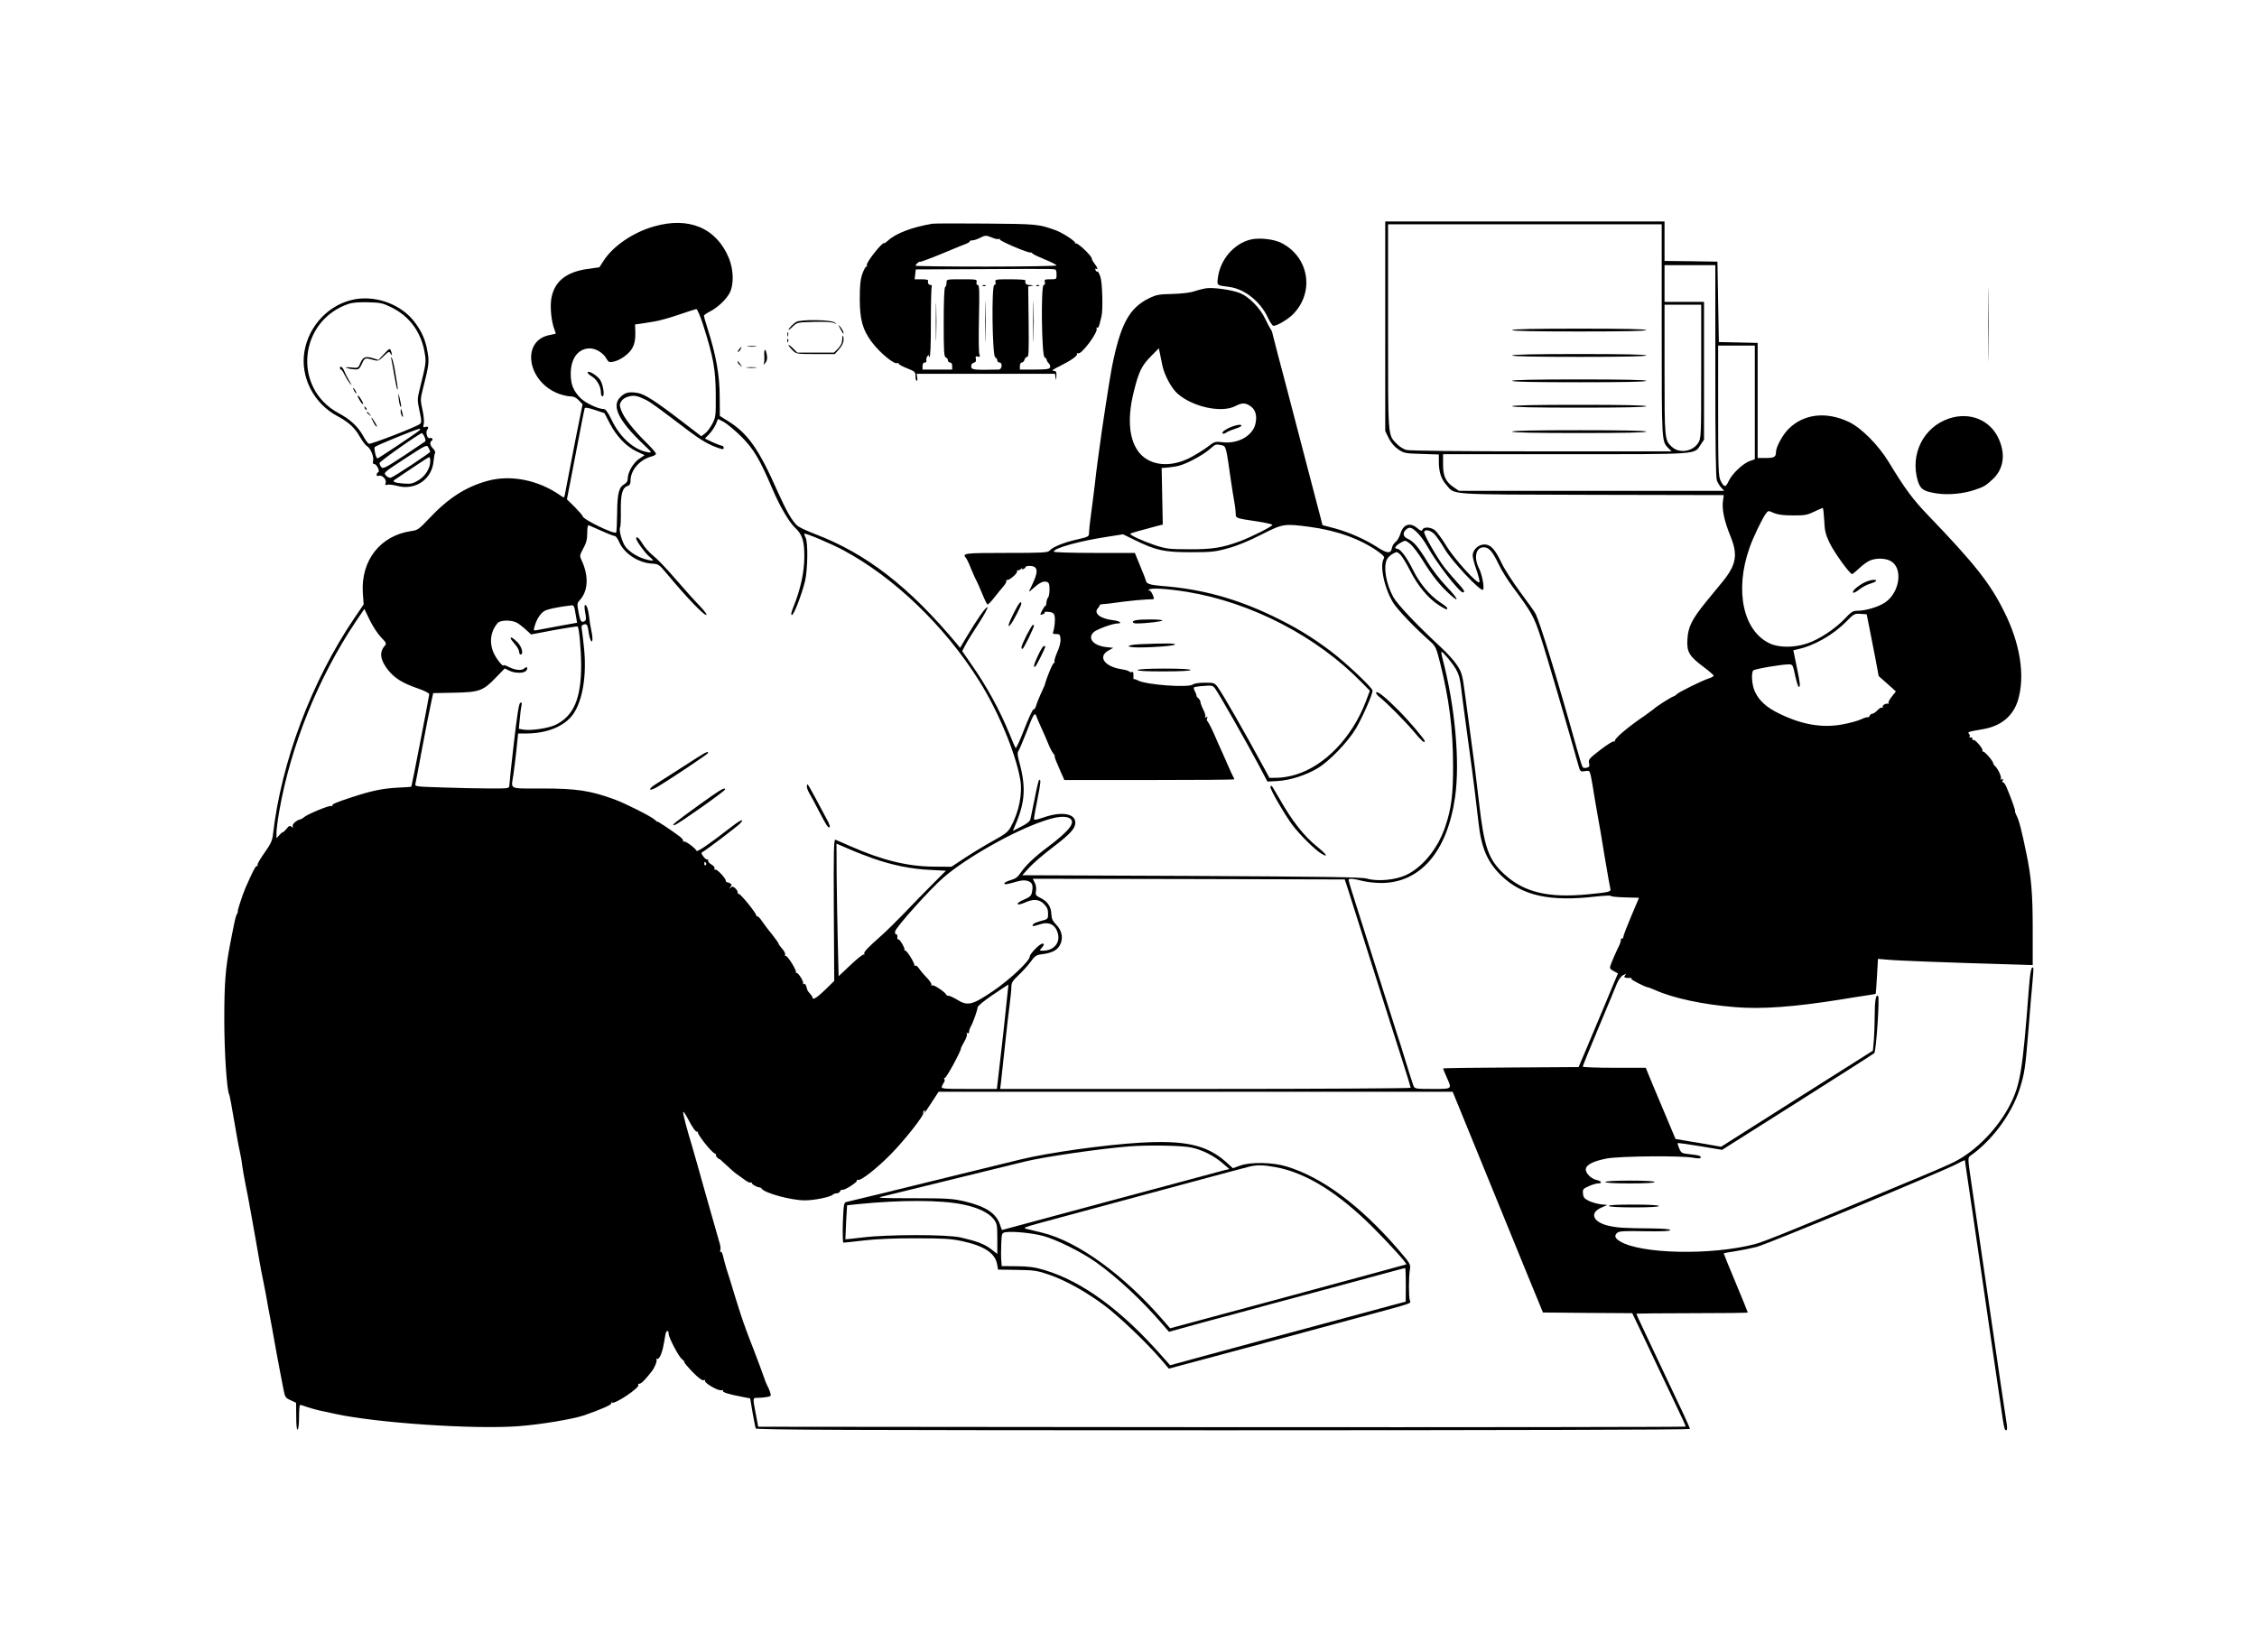 <?xml version="1.0" standalone="no"?>
<!DOCTYPE svg PUBLIC "-//W3C//DTD SVG 20010904//EN"
 "http://www.w3.org/TR/2001/REC-SVG-20010904/DTD/svg10.dtd">
<svg version="1.0" xmlns="http://www.w3.org/2000/svg"
 width="1600pt" height="1171pt" viewBox="0 0 1600 1171"
 preserveAspectRatio="xMidYMid meet">

<g transform="translate(0,1171) scale(0.1,-0.1)"
fill="#000000" stroke="none">
<path d="M9820 9397 l0 -743 25 -51 c17 -33 41 -61 68 -79 40 -27 49 -29 165
-32 l122 -4 0 -51 c0 -72 16 -122 52 -163 65 -74 -13 -69 1030 -72 l938 -2 -6
-43 c-8 -57 10 -143 52 -245 55 -134 44 -204 -53 -324 -21 -26 -74 -91 -119
-145 -102 -126 -127 -177 -132 -268 -5 -87 13 -117 113 -192 39 -29 71 -57 73
-62 2 -5 -14 -15 -35 -21 -49 -16 -215 -98 -228 -113 -6 -7 -16 -13 -23 -15
-14 -3 -120 -70 -140 -90 -8 -6 -35 -26 -60 -44 -126 -85 -226 -171 -214 -184
4 -4 2 -4 -5 0 -7 4 -48 -22 -98 -60 -79 -61 -86 -69 -80 -94 5 -23 2 -28 -17
-33 -12 -4 -25 -1 -29 5 -4 6 -24 70 -44 142 -136 487 -259 886 -290 946 -7
14 -57 84 -110 155 -53 72 -112 164 -131 205 -46 97 -77 130 -121 130 -43 0
-83 -38 -83 -78 0 -16 12 -61 26 -100 14 -40 24 -79 22 -88 -5 -28 -177 160
-236 258 -29 48 -65 96 -79 108 -30 24 -81 27 -89 5 -5 -12 -12 -10 -36 10
-52 44 -100 29 -120 -38 -7 -23 -22 -50 -35 -60 -12 -9 -23 -27 -25 -39 -6
-44 -32 -44 -100 0 -89 58 -203 108 -305 136 l-88 23 -11 44 c-40 154 -108
415 -124 474 -10 39 -37 142 -60 230 -23 88 -50 192 -60 230 -48 181 -93 352
-98 375 -2 14 -9 31 -15 37 -5 7 -22 40 -38 73 -35 74 -112 154 -176 181 -56
24 -192 43 -245 35 -21 -4 -59 -13 -84 -22 -27 -9 -88 -16 -152 -18 -94 -2
-114 -5 -165 -30 -143 -69 -205 -186 -266 -496 -15 -77 -75 -469 -86 -560 -3
-25 -10 -74 -15 -110 -5 -36 -14 -110 -20 -165 -7 -55 -18 -146 -26 -203 -8
-56 -14 -115 -14 -130 0 -26 -4 -28 -82 -46 -92 -20 -176 -54 -197 -79 -12
-15 -46 -17 -307 -17 -298 0 -315 -2 -286 -36 5 -5 22 -40 37 -79 16 -38 32
-74 36 -80 4 -5 21 -45 39 -87 17 -43 35 -80 40 -83 4 -3 26 19 48 48 22 28
52 65 66 81 14 16 23 33 20 38 -3 4 -1 7 4 6 14 -5 72 43 72 60 0 9 3 13 6 9
4 -3 14 2 23 11 9 10 12 12 7 5 -6 -10 -4 -12 8 -7 9 3 16 9 16 13 0 12 52 12
66 0 24 -20 15 -58 -38 -164 -7 -14 0 -10 23 11 45 41 75 57 99 49 16 -5 20
-15 20 -54 0 -26 -4 -51 -10 -57 -5 -5 -11 -22 -12 -36 -1 -15 -4 -25 -7 -23
-4 4 -39 -57 -35 -63 0 -1 9 0 18 4 9 3 14 9 12 13 -3 4 11 5 30 3 26 -3 36
-10 40 -29 6 -23 0 -86 -11 -115 -4 -10 3 -14 22 -13 25 0 28 -4 31 -35 2 -22
-7 -58 -23 -93 -14 -32 -23 -63 -20 -68 4 -5 2 -9 -3 -9 -9 0 -49 -94 -67
-160 -1 -3 -14 -31 -28 -62 -15 -32 -29 -69 -33 -83 -3 -14 -11 -25 -18 -25
-6 0 -35 -63 -65 -140 -30 -78 -57 -137 -61 -133 -4 4 -24 51 -45 103 -68 166
-160 335 -271 493 l-63 91 21 40 c11 23 54 92 94 153 40 62 69 115 64 118 -10
6 -78 -92 -150 -214 l-44 -74 -20 25 c-341 409 -645 644 -1011 783 -55 21
-110 47 -123 58 -37 34 -78 105 -137 237 -137 310 -213 417 -356 506 l-56 35
-1 132 c0 156 -25 297 -87 491 -14 43 -25 83 -25 87 0 5 18 18 40 29 57 29
118 86 143 134 30 59 28 161 -5 244 -88 215 -284 299 -534 226 -147 -42 -289
-139 -356 -244 l-29 -45 -86 -12 c-150 -22 -232 -88 -254 -206 -11 -60 -1
-165 21 -222 5 -14 10 -28 10 -29 0 -2 -17 -6 -37 -10 -211 -34 -170 -331 57
-417 27 -10 65 -19 83 -19 23 0 41 -8 60 -28 l27 -28 -24 -119 c-14 -66 -41
-205 -61 -310 -20 -104 -38 -200 -41 -213 -5 -23 -5 -23 -32 -4 -156 109 -351
148 -515 103 -155 -42 -281 -124 -414 -266 -73 -77 -82 -84 -128 -90 -219 -32
-357 -208 -343 -437 l6 -83 -68 -100 c-302 -447 -516 -1016 -575 -1532 -5 -43
-16 -67 -60 -129 -30 -42 -52 -80 -49 -85 3 -5 0 -9 -6 -9 -9 0 -28 -37 -80
-155 -19 -44 -59 -165 -54 -165 2 0 0 -9 -6 -20 -11 -20 -13 -31 -48 -210 -34
-177 -42 -277 -42 -543 0 -223 18 -500 35 -527 2 -4 8 -33 14 -66 5 -32 17
-99 26 -149 9 -49 18 -101 20 -114 2 -14 10 -50 16 -80 6 -31 13 -63 13 -71 5
-42 19 -122 31 -180 8 -36 18 -92 24 -125 6 -33 22 -123 36 -200 14 -77 30
-169 36 -205 6 -36 17 -94 25 -130 7 -36 18 -90 23 -120 5 -30 21 -118 36
-195 14 -77 30 -167 36 -200 12 -64 33 -177 50 -262 9 -47 14 -54 49 -70 l39
-18 1 -98 c0 -63 4 -96 10 -92 6 3 10 44 10 91 0 46 3 84 8 84 4 0 27 -7 52
-16 24 -8 63 -19 85 -24 22 -4 72 -15 112 -24 292 -64 988 -111 1300 -87 157
12 379 49 461 76 119 41 202 77 196 87 -4 7 -2 8 5 4 20 -13 197 106 186 125
-4 5 0 9 8 9 13 0 42 29 86 86 22 27 41 76 35 86 -4 7 -3 8 4 4 7 -4 17 7 26
28 13 31 18 54 33 143 5 32 23 37 23 7 0 -26 72 -164 94 -179 11 -9 19 -18 17
-22 -2 -3 25 -35 59 -70 42 -43 68 -62 79 -58 8 3 12 3 9 -1 -14 -14 95 -79
118 -70 8 3 12 2 9 -4 -6 -10 37 -24 131 -42 l62 -12 17 -101 c10 -55 20 -106
22 -112 4 -10 676 -13 3314 -13 2015 0 3309 4 3309 9 0 5 -22 56 -49 113 -46
98 -151 321 -275 582 -31 65 -56 120 -56 122 0 2 178 4 395 4 217 0 395 2 395
5 0 3 -38 97 -85 209 -47 112 -85 206 -85 209 0 3 36 10 80 16 45 7 114 21
153 31 81 21 1341 544 1425 591 28 16 52 26 52 22 0 -9 1 -13 60 -413 22 -151
49 -336 60 -410 11 -74 42 -288 69 -475 28 -187 57 -389 66 -450 21 -148 25
-165 37 -165 7 0 8 15 4 42 -7 43 -70 469 -106 718 -21 143 -101 693 -145 994
-26 177 -26 178 -7 192 153 107 292 295 348 469 36 114 41 143 64 426 11 140
24 295 29 344 5 50 7 92 5 94 -14 14 -23 -31 -33 -169 -42 -552 -59 -656 -128
-795 -86 -171 -241 -332 -398 -412 -27 -14 -133 -61 -235 -103 -858 -359
-1112 -463 -1178 -480 -309 -81 -811 -71 -959 20 -36 22 -41 41 -17 61 13 11
56 13 195 10 125 -2 179 1 179 8 0 7 -44 11 -132 12 -192 2 -236 4 -301 18
-114 25 -143 92 -54 130 l42 18 -46 5 c-26 3 -64 14 -85 24 -32 16 -40 25 -42
52 -3 30 0 34 40 52 24 11 53 20 66 20 32 0 27 16 -8 24 -40 8 -82 50 -78 78
4 32 56 57 150 75 96 17 532 21 611 5 26 -5 50 -6 52 -1 8 13 -9 19 -75 26
-58 6 -62 8 -76 41 -8 19 -13 37 -11 38 2 2 73 -8 159 -22 l156 -26 533 337
c294 186 540 343 546 349 13 12 39 394 27 405 -15 15 -24 -34 -24 -130 0 -58
-3 -140 -6 -182 l-7 -76 -538 -340 -538 -341 -161 28 -162 27 -84 200 c-47
110 -94 224 -106 253 l-21 52 -223 0 c-123 0 -224 4 -224 8 0 5 50 128 111
273 61 145 120 287 131 315 13 30 31 55 45 61 21 10 23 10 13 -3 -12 -14 -3
-18 37 -17 7 1 11 -3 8 -7 -4 -6 102 -60 119 -60 3 0 25 -9 49 -19 129 -58
341 -103 565 -121 191 -16 419 1 752 54 52 9 129 21 170 27 41 6 76 12 77 13
1 1 5 57 9 125 l7 123 71 -6 c70 -7 454 -21 834 -32 l192 -6 0 254 c0 255 -10
371 -46 543 -33 160 -51 231 -70 266 -8 16 -12 29 -9 29 5 0 -33 106 -62 172
-9 20 -20 35 -25 32 -4 -3 -5 3 -1 12 5 13 3 15 -7 9 -9 -5 -11 -4 -6 3 7 12
-17 67 -40 90 -8 7 -14 17 -14 21 0 15 -62 86 -72 83 -5 -1 -7 2 -4 6 7 12
-54 83 -65 76 -5 -3 -8 0 -7 8 2 7 -4 12 -12 10 -8 -2 -12 0 -8 4 4 4 3 13 -3
20 -12 15 -8 16 96 34 131 22 216 93 251 207 51 172 16 400 -99 628 -99 200
-210 340 -537 680 -111 116 -164 187 -281 380 -72 118 -191 239 -279 282 -161
78 -323 60 -431 -48 -42 -42 -89 -128 -89 -164 0 -35 -13 -42 -72 -42 l-58 0
0 408 0 408 -137 3 -138 3 -5 285 -5 285 -187 3 -188 2 0 140 0 140 -990 0
-990 0 0 -743z m1960 -27 c0 -803 -1 -789 49 -839 l21 -21 -922 0 c-575 0
-936 4 -958 10 -20 5 -50 24 -67 42 -66 68 -63 33 -63 833 l0 725 970 0 970 0
0 -750z m380 -289 c0 -507 3 -759 11 -778 6 -15 20 -38 31 -50 l21 -23 -940 0
-940 0 -34 23 c-60 40 -79 80 -79 163 l0 74 868 0 c967 0 911 -4 959 69 l23
34 0 488 0 489 -140 0 -140 0 0 130 0 130 180 0 180 0 0 -749z m-100 -3 c0
-457 -1 -474 -20 -506 -39 -64 -135 -79 -188 -30 -52 48 -52 53 -52 548 l0
460 130 0 130 0 0 -472z m-7076 330 c73 -229 89 -317 90 -493 1 -153 0 -163
-24 -209 -14 -27 -37 -58 -52 -69 l-26 -20 -128 98 c-201 155 -277 203 -328
210 -59 9 -86 2 -119 -31 -63 -62 -12 -166 162 -332 66 -63 66 -63 32 -58 -97
17 -196 105 -255 229 -27 56 -43 77 -56 77 -39 0 -128 42 -163 76 -53 53 -71
98 -71 174 0 110 53 180 136 180 42 0 94 -32 116 -71 15 -26 21 -29 47 -24 51
9 117 57 139 100 15 29 20 57 20 102 l-2 63 32 4 c17 3 63 10 101 16 39 6 120
29 180 50 61 21 115 38 121 39 7 1 28 -50 48 -111z m7456 -551 l0 -403 -37
-13 c-49 -18 -125 -91 -148 -141 -21 -47 -33 -47 -57 1 -16 31 -18 76 -18 497
l0 462 130 0 130 0 0 -403z m-4199 258 c15 -68 65 -159 106 -195 107 -95 311
-139 408 -90 45 23 67 25 98 8 45 -24 61 -69 47 -132 -19 -86 -125 -145 -235
-131 -51 6 -55 5 -107 -35 -29 -22 -87 -57 -127 -78 -136 -67 -273 -54 -350
33 -76 87 -92 241 -45 432 36 147 56 189 122 256 l57 58 8 -38 c4 -21 12 -60
18 -88z m-3666 -238 c37 -18 78 -48 310 -224 82 -62 139 -95 207 -119 33 -11
38 -11 38 1 0 8 -6 15 -12 15 -7 0 -37 12 -67 25 l-54 26 31 32 c17 18 38 49
47 70 l15 37 42 -22 c23 -13 78 -59 123 -103 87 -87 132 -162 220 -370 51
-120 118 -236 160 -275 53 -49 67 -94 67 -205 0 -110 -27 -233 -76 -354 -17
-41 -21 -61 -12 -61 14 0 69 144 93 240 19 82 22 275 4 308 -7 13 -11 26 -8
28 6 7 193 -72 276 -117 360 -193 718 -537 961 -924 134 -212 258 -509 292
-698 18 -103 -7 -232 -68 -342 -18 -33 -40 -50 -120 -94 -55 -30 -144 -84
-199 -120 l-100 -66 -125 1 c-185 1 -366 45 -592 145 -51 22 -99 43 -106 46
-11 5 -13 -81 -11 -497 l3 -504 -64 -63 c-59 -57 -90 -76 -90 -55 0 5 -8 17
-18 28 -10 10 -19 24 -20 29 -7 32 -15 45 -24 39 -6 -4 -9 -3 -5 2 8 13 -38
86 -48 76 -4 -4 -6 -2 -2 3 7 13 -60 121 -73 118 -5 -2 -7 3 -4 10 2 7 -7 26
-21 41 -14 15 -25 30 -25 35 0 4 -21 34 -47 67 -27 32 -59 76 -73 96 -13 20
-28 34 -32 32 -5 -3 -7 -1 -6 4 4 13 -118 163 -126 155 -3 -4 -6 0 -6 9 0 8
-8 22 -18 31 -15 13 -21 14 -32 4 -12 -10 -12 -9 -2 5 11 13 10 18 0 24 -7 5
-17 9 -23 9 -5 0 -10 5 -10 11 0 18 -64 86 -75 79 -5 -3 -7 0 -5 8 3 7 -5 19
-20 27 -14 7 -25 20 -25 28 0 9 -3 12 -6 9 -4 -3 -16 5 -27 20 -17 22 -18 27
-5 34 30 16 254 187 267 203 34 41 -5 21 -94 -49 -123 -96 -212 -157 -217
-147 -8 19 -80 72 -90 66 -6 -4 -8 -3 -5 3 3 5 -8 21 -26 34 -65 48 -157 109
-157 104 0 -3 -8 3 -19 14 -21 21 -211 117 -286 144 -170 62 -268 77 -512 77
-242 0 -220 -10 -204 95 5 33 15 113 22 178 l12 117 61 0 c147 1 270 52 330
138 66 96 95 270 77 460 -7 64 -14 129 -17 143 -4 20 0 28 15 32 22 6 27 -2
36 -67 8 -49 25 -73 25 -34 0 13 -4 41 -9 63 -5 22 -12 65 -15 95 -7 55 -20
89 -30 79 -4 -3 -2 -28 3 -55 7 -35 6 -51 -2 -56 -25 -16 -33 -6 -45 58 -12
63 -11 68 7 88 61 65 66 172 14 284 -15 31 -14 35 12 84 22 40 28 65 28 110 0
39 4 57 11 54 6 -3 47 -21 91 -40 44 -20 86 -36 93 -36 7 0 21 -19 31 -42 36
-83 136 -148 233 -154 45 -2 50 -5 105 -71 140 -168 260 -293 280 -293 9 0
-14 30 -50 68 -36 37 -112 122 -170 189 -57 67 -127 140 -155 162 -28 23 -63
61 -77 86 -24 41 -45 58 -45 37 0 -16 62 -102 91 -126 16 -14 29 -27 29 -29 0
-3 -19 -1 -42 5 -55 12 -119 49 -151 88 -26 30 -52 123 -41 142 4 6 6 59 5
119 -1 118 11 162 49 174 14 5 20 15 20 38 0 75 67 151 153 172 15 4 27 12 27
19 0 6 -32 43 -71 81 -91 90 -159 177 -176 228 -12 34 -12 42 2 63 17 27 68
44 105 36 14 -2 43 -14 65 -25z m-252 -169 c48 -92 115 -162 189 -198 l58 -27
-39 -26 c-42 -28 -81 -96 -81 -140 0 -16 -8 -30 -20 -37 -43 -23 -54 -66 -55
-207 -1 -73 -4 -135 -7 -138 -15 -15 -238 94 -238 116 0 5 -25 33 -55 64 l-56
55 46 238 c25 130 53 273 61 317 9 44 17 85 19 91 2 7 26 3 71 -12 l69 -23 38
-73z m4335 -154 c34 -7 33 -5 67 -244 9 -63 21 -137 26 -163 5 -26 9 -61 9
-77 0 -34 -1 -34 148 -56 61 -9 112 -21 112 -25 0 -11 -145 -84 -227 -115
-126 -47 -198 -59 -363 -58 -142 0 -162 3 -240 28 -89 30 -185 74 -177 82 4 5
87 28 186 54 l44 11 -4 201 -4 200 50 4 c28 3 66 9 85 16 56 17 162 75 205
113 45 38 41 37 83 29z m4274 -532 c3 -75 9 -99 39 -163 33 -67 142 -219 159
-219 4 0 26 19 50 41 24 23 58 48 76 55 47 20 113 17 150 -5 87 -53 60 -225
-45 -294 -46 -30 -136 -57 -193 -57 -32 0 -44 -7 -90 -56 -68 -72 -179 -146
-265 -175 -90 -31 -198 -32 -264 -2 -191 86 -254 374 -147 678 24 71 91 210
116 243 17 23 18 23 57 5 29 -12 67 -17 135 -17 83 -1 102 3 150 26 30 14 58
27 61 27 4 1 8 -39 11 -87z m-3649 -47 c195 -26 362 -86 489 -177 36 -26 45
-37 38 -48 -32 -51 7 -223 71 -320 37 -54 149 -171 262 -271 34 -31 40 -45 66
-149 64 -254 91 -468 92 -720 1 -210 -12 -313 -56 -442 -51 -152 -159 -285
-274 -340 -77 -37 -205 -49 -281 -27 -36 11 -297 14 -1244 19 l-1199 5 48 53
c26 29 101 94 166 143 127 97 162 135 162 177 0 64 -95 81 -221 38 -59 -20
-72 -22 -72 -10 0 8 11 71 25 140 23 113 26 148 10 132 -3 -3 -17 -61 -30
-129 -14 -68 -28 -134 -30 -146 -4 -16 -25 -33 -65 -53 l-60 -31 16 38 c72
167 79 274 27 461 -10 36 -11 57 -5 65 6 7 31 66 57 132 50 131 61 149 71 119
3 -10 20 -48 36 -84 17 -36 39 -87 50 -115 11 -27 27 -58 35 -67 9 -10 13 -18
10 -18 -4 0 5 -26 19 -57 13 -32 30 -70 37 -85 l12 -28 602 0 c332 0 603 2
603 5 0 3 -4 13 -10 23 -5 9 -19 40 -31 67 -12 28 -32 73 -44 100 -13 28 -40
88 -60 135 -21 47 -42 86 -46 88 -4 2 -5 10 -2 19 5 12 3 14 -7 8 -9 -5 -11
-4 -6 3 4 6 -2 29 -14 51 -11 22 -20 47 -20 54 0 8 -7 20 -15 27 -8 6 -14 15
-13 18 1 4 -4 18 -11 30 -7 13 -10 26 -7 29 3 3 34 8 69 10 62 5 65 4 84 -23
30 -42 228 -391 304 -534 l64 -121 75 4 c87 6 195 40 278 89 84 49 218 188
276 286 47 82 116 238 116 266 0 20 -192 201 -300 282 -136 102 -246 168 -405
245 -265 127 -506 193 -790 215 -84 7 -110 16 -112 39 -1 6 -19 52 -40 102
l-38 93 -287 0 c-159 0 -288 4 -288 9 0 25 180 75 383 106 l108 17 82 -40
c151 -74 209 -87 397 -87 149 0 175 3 265 28 64 17 149 52 235 96 154 78 162
80 343 56z m766 -43 c21 -21 52 -64 69 -95 64 -116 227 -327 253 -327 18 0 8
18 -36 66 -25 27 -66 75 -92 107 -55 71 -155 245 -147 258 10 18 46 9 73 -18
15 -16 47 -62 71 -103 51 -88 257 -307 273 -291 12 12 -7 110 -28 151 -39 77
-23 150 33 150 37 0 62 -28 106 -120 19 -41 64 -113 99 -160 136 -183 152
-212 199 -357 38 -114 203 -677 264 -897 16 -58 16 -58 49 -53 33 5 34 5 44
-41 5 -26 17 -92 25 -147 9 -55 21 -122 26 -150 6 -27 26 -147 45 -265 20
-118 38 -222 41 -232 6 -20 -10 -24 -155 -38 -286 -28 -457 13 -599 144 -111
103 -141 190 -177 506 -21 182 -39 326 -64 505 -11 77 -27 201 -37 275 -16
121 -21 141 -52 190 -19 30 -71 89 -116 130 -171 158 -311 306 -340 359 -50
93 -70 209 -45 263 5 13 24 31 41 41 30 17 31 17 54 -4 13 -12 45 -64 71 -116
53 -105 127 -194 201 -242 51 -32 62 -37 62 -23 0 5 -22 23 -50 41 -72 47
-146 134 -193 230 -44 90 -90 151 -114 151 -23 0 -10 22 26 42 33 19 33 19 67
-7 18 -14 60 -69 93 -123 64 -103 119 -173 189 -236 75 -68 58 -29 -24 56 -44
46 -103 122 -133 172 -65 107 -101 149 -141 166 -33 14 -39 40 -14 64 24 24
42 19 83 -22z m-1634 -418 c455 -75 918 -314 1238 -642 l58 -59 -30 -80 c-98
-253 -289 -452 -496 -515 -38 -12 -96 -22 -128 -22 l-58 -1 -35 65 c-147 271
-296 530 -331 578 -23 31 -27 32 -92 32 -40 0 -75 -5 -85 -13 -33 -24 -328 -2
-387 28 -15 8 -29 12 -31 10 -3 -3 -4 9 -3 25 1 22 -2 29 -11 26 -7 -3 -16 -1
-19 3 -2 5 -26 12 -52 16 -121 18 -173 88 -97 132 l36 20 -54 6 c-89 11 -131
63 -84 106 22 20 135 61 168 61 39 0 15 18 -32 23 -91 11 -139 49 -107 85 9
10 15 21 13 23 -2 2 8 5 22 6 15 0 79 8 142 17 63 8 139 15 168 16 28 0 52 2
52 4 0 20 -24 65 -33 59 -6 -4 -7 -1 -2 6 9 15 128 8 270 -15z m-4341 -121 c3
-16 8 -44 11 -63 l6 -35 -128 -23 c-70 -13 -140 -26 -155 -29 -26 -5 -27 -4
-19 24 14 50 40 92 68 110 20 14 103 31 200 42 6 0 14 -11 17 -26z m-1373
-201 c38 -39 40 -44 27 -60 -41 -46 -33 -101 23 -172 46 -58 102 -93 212 -131
49 -17 81 -34 80 -41 -9 -57 -124 -652 -127 -655 -2 -2 -45 -5 -97 -7 -105 -6
-181 -21 -319 -66 -119 -39 -150 -52 -144 -62 3 -4 -1 -5 -9 -2 -15 5 -174
-61 -192 -80 -6 -6 -16 -12 -23 -14 -29 -6 -63 -35 -57 -50 4 -12 3 -12 -9 -3
-11 9 -18 7 -34 -14 -11 -14 -23 -25 -27 -25 -4 0 -16 -10 -26 -22 l-19 -21 0
40 c0 22 9 92 20 154 81 462 277 947 542 1342 l61 90 38 -79 c21 -43 57 -98
80 -122z m10550 73 c10 -49 29 -148 43 -219 l24 -129 61 -54 61 -55 -30 -38
c-16 -20 -26 -40 -22 -44 4 -4 3 -7 -3 -5 -18 4 -45 -13 -38 -24 3 -5 2 -7 -4
-4 -6 4 -21 -5 -33 -18 -13 -14 -30 -25 -37 -25 -8 0 -16 -7 -19 -15 -4 -8
-10 -13 -14 -10 -4 2 -25 -4 -47 -15 -22 -10 -82 -27 -133 -36 -142 -26 -284
-2 -443 75 -92 44 -146 92 -176 157 -21 43 -28 128 -13 150 7 11 200 44 254
44 26 0 28 -4 44 -80 10 -44 21 -80 26 -80 12 0 10 24 -16 148 l-23 112 26 6
c120 25 256 102 351 199 52 53 57 56 99 53 l44 -3 18 -90z m-9583 28 c15 -9
43 -31 62 -49 l35 -32 163 31 c89 16 165 28 167 25 11 -11 24 -160 25 -273 0
-238 -53 -361 -182 -424 -50 -24 -172 -42 -225 -34 l-35 6 7 71 c3 39 9 82 12
95 4 17 2 22 -8 19 -10 -3 -22 -76 -46 -284 -18 -153 -32 -289 -32 -301 -1
-23 -3 -23 -133 -23 -73 0 -224 3 -335 7 -199 6 -203 7 -198 27 3 12 21 107
40 211 36 193 58 303 76 386 l10 45 147 3 c179 3 207 13 297 107 l63 65 31
-15 c39 -20 105 -21 121 -1 16 19 5 34 -12 17 -18 -18 -64 -14 -108 8 -22 11
-40 17 -40 14 0 -17 -45 36 -66 78 -38 76 -29 160 24 221 20 23 103 23 140 0z
m6593 -245 c73 -88 86 -117 98 -223 7 -55 18 -145 26 -200 8 -55 19 -138 25
-185 6 -47 18 -130 25 -185 14 -103 27 -211 46 -375 20 -183 63 -282 164 -380
147 -141 345 -184 668 -146 59 6 107 9 107 4 0 -4 45 -9 99 -10 l100 -3 -55
-130 c-30 -71 -56 -138 -56 -147 -1 -9 -6 -14 -10 -12 -4 3 -8 -2 -8 -11 0 -8
-4 -23 -9 -33 -19 -37 -59 -128 -65 -149 -6 -18 -1 -25 24 -38 l30 -16 -16
-37 c-8 -20 -46 -111 -84 -202 -38 -91 -94 -223 -124 -295 l-55 -130 -480 -3
c-265 -1 -481 -4 -481 -7 0 -2 11 -30 25 -61 39 -87 43 -84 -100 -84 -121 0
-126 1 -135 23 -5 12 -30 90 -55 172 -25 83 -52 168 -60 190 -7 22 -40 126
-73 230 -33 105 -88 278 -122 385 -34 107 -73 231 -87 275 -14 44 -34 107 -44
139 -10 33 -19 63 -19 68 0 12 32 10 97 -7 31 -8 92 -15 134 -15 278 0 469
223 524 608 36 249 0 643 -88 980 -8 28 -11 52 -8 52 4 0 23 -19 42 -42z
m-2680 -1138 c49 -27 3 -88 -157 -208 -91 -68 -155 -129 -191 -183 -18 -27
-36 -40 -69 -49 -24 -7 -44 -17 -44 -22 0 -11 16 -9 92 13 33 9 56 10 75 3 31
-10 38 -30 29 -78 -5 -27 -14 -35 -57 -54 -28 -11 -48 -25 -45 -31 4 -6 23 -2
49 9 62 29 103 26 138 -9 22 -23 29 -39 29 -68 0 -39 -1 -39 -50 -52 -45 -12
-68 -26 -58 -36 2 -2 23 3 47 11 66 23 113 0 130 -63 19 -67 -29 -123 -105
-123 -26 0 -26 1 -11 18 19 21 22 32 7 32 -19 0 -90 -72 -90 -92 0 -30 -143
-165 -260 -244 -151 -102 -181 -109 -262 -57 -21 12 -44 23 -52 23 -8 0 -16 3
-18 8 -8 19 -89 73 -99 66 -7 -4 -9 -3 -6 3 4 6 -11 29 -32 51 -22 22 -47 52
-56 66 -10 14 -21 23 -26 20 -5 -3 -8 -2 -7 3 4 12 -52 103 -63 103 -5 0 -8 3
-7 8 3 12 -32 72 -42 72 -6 0 -9 3 -9 8 3 18 -2 33 -9 28 -4 -2 -8 6 -7 19 0
25 250 304 346 386 163 140 496 328 708 399 90 31 149 37 182 20z m-1386 -288
c136 -47 267 -73 395 -79 l116 -6 -96 -96 c-53 -53 -141 -143 -196 -201 -56
-58 -130 -131 -165 -162 -103 -91 -129 -120 -122 -131 3 -5 2 -7 -3 -4 -6 3
-48 -30 -94 -74 l-85 -80 -6 243 c-3 134 -7 345 -8 470 l-1 227 88 -38 c48
-21 128 -52 177 -69z m-1190 -31 c3 -5 2 -12 -3 -15 -5 -3 -9 1 -9 9 0 17 3
19 12 6z m4551 -186 c12 -38 50 -158 84 -265 34 -107 76 -242 95 -300 18 -58
61 -193 95 -300 34 -107 86 -271 116 -364 30 -93 54 -173 54 -178 0 -4 -655
-8 -1455 -8 l-1455 0 5 38 c4 36 12 108 36 332 6 58 17 154 25 215 8 60 14
124 14 142 0 26 10 41 50 79 28 26 67 69 86 95 31 43 40 49 82 54 71 9 110 30
128 69 23 47 11 101 -29 141 -25 25 -32 42 -34 75 -2 52 -26 89 -77 114 -34
17 -37 21 -32 50 4 18 0 42 -9 59 l-14 27 1106 -2 1106 -3 23 -70z m-2411
-712 c-2 -21 -9 -85 -15 -143 -12 -118 -21 -198 -46 -412 l-17 -148 -198 0
c-185 0 -198 1 -192 18 3 9 10 22 15 29 6 7 6 18 2 24 -4 7 -3 9 3 6 9 -5 115
189 115 210 0 4 11 27 25 50 13 23 21 48 17 54 -4 8 -3 9 4 5 7 -4 12 -1 12 9
0 8 4 23 10 33 17 29 50 122 50 140 1 10 43 45 108 89 59 40 108 72 110 73 1
0 0 -17 -3 -37z m3203 -845 c77 -190 352 -863 477 -1168 l113 -275 317 -3 316
-2 71 -148 c38 -81 83 -174 98 -207 16 -33 58 -123 95 -200 89 -186 115 -243
115 -249 0 -3 -1479 -5 -3287 -4 l-3288 3 -17 90 c-23 120 -23 115 16 115 18
0 47 3 64 6 29 6 30 7 20 38 -6 17 -14 36 -18 41 -4 6 -17 37 -28 71 -11 33
-42 114 -67 180 -26 65 -51 133 -57 149 -5 17 -14 39 -18 50 -5 11 -29 88 -55
170 -25 83 -54 177 -65 210 -10 33 -21 75 -25 93 -4 18 -11 30 -16 27 -5 -4
-6 1 -3 10 4 9 2 33 -5 53 -6 20 -49 172 -96 337 -46 165 -91 323 -99 350 -37
119 -67 237 -63 242 3 3 17 -17 31 -44 37 -71 61 -104 71 -96 4 5 5 3 2 -3 -7
-12 95 -142 119 -151 7 -3 12 -8 10 -12 -2 -3 2 -12 10 -19 8 -7 14 -11 14 -9
0 2 21 -17 48 -42 26 -25 60 -55 76 -66 16 -11 42 -30 59 -42 16 -12 34 -20
38 -17 5 3 9 1 9 -4 0 -9 36 -29 54 -30 5 0 12 -4 15 -9 22 -32 211 -83 306
-83 67 0 182 23 200 41 5 5 17 9 27 9 10 0 21 7 24 15 4 8 10 13 14 10 13 -8
111 55 105 66 -4 5 0 6 8 4 19 -8 135 83 233 183 98 100 238 278 229 291 -3 5
0 13 6 17 8 4 9 3 5 -4 -4 -7 -5 -12 -3 -12 2 0 26 34 52 75 l49 75 1822 0
1822 0 50 -122z"/>
<path d="M10720 9370 c0 -7 165 -10 475 -10 310 0 475 3 475 10 0 7 -165 10
-475 10 -310 0 -475 -3 -475 -10z"/>
<path d="M10720 9190 c0 -7 165 -10 475 -10 310 0 475 3 475 10 0 7 -165 10
-475 10 -310 0 -475 -3 -475 -10z"/>
<path d="M10720 9010 c0 -7 165 -10 475 -10 310 0 475 3 475 10 0 7 -165 10
-475 10 -310 0 -475 -3 -475 -10z"/>
<path d="M10720 8830 c0 -7 165 -10 475 -10 310 0 475 3 475 10 0 7 -165 10
-475 10 -310 0 -475 -3 -475 -10z"/>
<path d="M10720 8650 c0 -7 165 -10 475 -10 310 0 475 3 475 10 0 7 -165 10
-475 10 -310 0 -475 -3 -475 -10z"/>
<path d="M4166 9071 c-3 -5 10 -18 30 -30 36 -22 64 -71 64 -116 0 -14 5 -25
11 -25 18 0 4 88 -18 119 -25 32 -79 65 -87 52z"/>
<path d="M8750 8691 c-46 -14 -91 -42 -84 -52 4 -6 14 -5 28 5 12 8 41 20 64
27 23 7 42 16 42 21 0 9 -15 9 -50 -1z"/>
<path d="M4854 6282 c-82 -53 -175 -112 -205 -131 -59 -37 -52 -56 9 -21 94
56 362 235 362 242 0 16 -17 7 -166 -90z"/>
<path d="M5720 6133 c0 -10 8 -31 18 -48 10 -16 38 -68 62 -115 57 -110 70
-131 81 -125 4 3 -2 25 -15 48 -12 23 -49 90 -80 150 -31 59 -59 107 -62 107
-2 0 -4 -8 -4 -17z"/>
<path d="M4951 6000 c-177 -128 -198 -146 -166 -138 23 6 354 239 355 251 0
19 -37 -3 -189 -113z"/>
<path d="M13216 7580 c-47 -24 -87 -60 -80 -71 3 -5 22 4 42 20 20 17 56 36
80 43 23 7 42 16 42 20 0 14 -44 7 -84 -12z"/>
<path d="M9756 6801 c-4 -5 6 -19 21 -31 50 -38 184 -174 246 -247 53 -64 77
-86 77 -67 0 12 -112 144 -183 215 -93 94 -154 143 -161 130z"/>
<path d="M9006 6132 c-7 -11 101 -197 156 -271 50 -67 163 -179 207 -204 51
-30 35 -4 -29 48 -96 77 -180 184 -270 343 -29 50 -54 92 -56 92 -1 0 -5 -4
-8 -8z"/>
<path d="M8053 7313 c-33 -6 -28 -23 5 -23 67 0 182 14 182 21 0 9 -145 10
-187 2z"/>
<path d="M8083 7143 c-103 -5 -110 -23 -10 -23 114 0 257 12 257 21 0 9 -67 9
-247 2z"/>
<path d="M8065 6960 c-4 -7 60 -10 184 -10 121 0 191 4 191 10 0 6 -68 10
-184 10 -113 0 -187 -4 -191 -10z"/>
<path d="M3620 7184 c0 -4 14 -22 30 -41 17 -18 30 -43 30 -53 0 -11 5 -20 10
-20 24 0 9 57 -23 88 -32 31 -47 39 -47 26z"/>
<path d="M8085 3609 c-255 -15 -654 -71 -850 -119 -66 -16 -277 -68 -470 -115
-421 -104 -744 -182 -767 -187 -15 -3 -18 -21 -23 -145 -2 -81 -1 -143 4 -143
5 0 71 7 148 16 87 10 223 16 368 15 193 0 245 -3 325 -20 158 -34 236 -86
249 -166 l6 -36 135 -2 c124 -2 143 -5 230 -35 118 -41 262 -122 392 -219 103
-78 292 -258 395 -377 l59 -69 735 197 c404 109 763 206 799 216 195 54 182
49 174 73 -8 26 -8 166 1 218 6 35 2 42 -83 141 -270 312 -539 512 -794 589
-97 29 -250 32 -325 6 l-53 -19 -52 47 c-135 118 -288 152 -603 134z m358 -34
c79 -16 164 -59 227 -114 l45 -39 -30 -7 c-16 -4 -379 -102 -805 -216 -426
-115 -775 -209 -776 -209 -2 0 -8 16 -14 35 -27 83 -101 132 -253 168 -82 19
-121 22 -363 22 -237 0 -264 2 -220 12 78 19 897 220 1011 248 137 34 546 93
745 108 131 10 370 6 433 -8z m597 -139 c216 -39 443 -179 691 -426 125 -125
245 -258 238 -264 -2 -1 -380 -104 -839 -228 l-835 -225 -40 46 c-282 329
-614 571 -868 632 -45 11 -95 23 -111 27 -26 6 -13 12 90 40 691 187 1466 396
1494 402 53 12 98 11 180 -4z m-2215 -265 c109 -22 184 -59 219 -104 24 -31
26 -42 26 -140 l0 -107 -44 34 c-49 37 -99 56 -216 83 -97 22 -515 22 -695 0
-66 -8 -121 -14 -122 -13 0 1 2 55 5 121 l7 120 75 8 c307 31 592 30 745 -2z
m569 -223 c96 -26 273 -114 376 -187 151 -108 322 -267 466 -434 l51 -59 144
40 c79 22 223 61 319 86 96 26 222 60 280 76 58 16 242 65 410 110 168 45 352
95 410 111 58 16 108 29 111 29 3 0 5 -54 5 -119 l-1 -119 -120 -32 c-66 -18
-174 -47 -240 -65 -158 -43 -423 -114 -610 -164 -82 -22 -274 -74 -425 -115
l-275 -75 -55 62 c-289 329 -568 533 -836 613 -70 21 -112 26 -196 27 l-107 1
-3 41 c-2 22 -2 75 0 117 3 74 4 77 30 82 51 8 187 -5 266 -26z"/>
<path d="M6610 10124 c-143 -24 -259 -68 -314 -119 -13 -12 -26 -21 -28 -19
-12 11 -132 -141 -123 -156 3 -6 2 -10 -4 -10 -5 0 -18 -24 -28 -52 -14 -41
-18 -83 -18 -178 0 -145 20 -218 85 -305 58 -77 161 -162 181 -149 5 3 9 1 9
-4 0 -5 27 -20 60 -33 56 -22 60 -26 60 -56 0 -18 4 -33 9 -33 4 0 6 11 3 25
l-4 25 490 0 491 0 4 -27 c3 -23 4 -21 6 10 1 32 -2 37 -21 38 -16 0 -2 11 42
32 81 40 132 76 125 88 -4 5 0 6 8 4 24 -10 145 153 131 177 -4 6 -3 8 3 5 6
-4 14 7 18 26 4 17 10 41 13 52 12 41 7 240 -7 282 -8 23 -17 40 -21 38 -5 -3
-11 2 -14 11 -3 8 -2 12 4 9 16 -10 11 8 -10 35 -11 14 -20 30 -20 36 0 20
-101 115 -113 108 -7 -4 -9 -3 -4 1 9 10 -91 76 -143 94 -119 42 -126 43 -490
46 -195 2 -366 1 -380 -1z m424 -99 c20 -9 42 -13 48 -9 6 4 8 3 5 -3 -6 -9
203 -99 219 -93 4 1 10 -2 13 -7 3 -5 43 -24 89 -43 45 -18 82 -37 82 -42 0
-4 -225 -8 -500 -8 -275 0 -500 3 -500 6 0 9 27 33 32 28 3 -2 72 23 154 57
82 34 161 67 176 72 15 6 25 14 23 17 -2 3 7 6 20 6 12 1 35 9 51 17 38 20 45
20 88 2z m439 -224 c13 -1 17 -10 17 -36 0 -35 0 -35 -44 -35 -39 0 -44 -2
-39 -20 3 -13 0 -20 -8 -20 -21 0 -15 -501 6 -513 8 -4 15 -13 15 -18 0 -6 7
-17 15 -25 8 -8 12 -21 9 -29 -5 -12 -28 -15 -110 -15 l-104 0 0 25 c0 15 6
25 14 25 7 0 16 9 19 20 3 11 11 20 19 20 11 0 12 46 10 249 l-3 250 23 4 c17
3 15 5 -9 6 -29 1 -38 9 -34 34 0 4 -48 7 -108 7 -104 0 -109 -1 -104 -20 3
-13 0 -20 -8 -20 -21 0 -15 -501 6 -513 8 -4 15 -15 15 -22 0 -8 7 -15 15 -15
24 0 19 -50 -5 -50 -175 -4 -194 -2 -195 20 -1 15 5 24 17 28 14 3 19 11 16
27 -4 18 -1 21 14 17 15 -4 17 -1 11 16 -5 11 -6 127 -3 256 4 195 3 236 -9
236 -8 0 -11 7 -8 20 5 19 0 20 -104 20 -109 0 -109 0 -109 -24 0 -14 -4 -28
-10 -31 -6 -4 -10 -98 -10 -250 0 -207 2 -244 15 -249 8 -3 15 -12 15 -21 0
-8 7 -15 15 -15 9 0 15 -9 15 -25 l0 -25 -105 0 -105 0 0 25 c0 16 6 25 16 25
10 0 14 6 11 14 -3 8 1 22 9 33 9 10 13 12 9 6 -3 -7 -2 -13 4 -13 7 0 10 85
10 245 0 135 3 250 6 255 3 6 -1 10 -9 10 -14 0 -20 12 -17 33 0 4 -21 7 -47
7 l-48 0 4 35 4 35 467 2 c256 2 473 2 481 1 8 -1 23 -2 33 -2z"/>
<path d="M6968 9683 c7 -3 16 -2 19 1 4 3 -2 6 -13 5 -11 0 -14 -3 -6 -6z"/>
<path d="M7348 9683 c7 -3 16 -2 19 1 4 3 -2 6 -13 5 -11 0 -14 -3 -6 -6z"/>
<path d="M6984 9430 c0 -129 2 -182 3 -117 2 64 2 170 0 235 -1 64 -3 11 -3
-118z"/>
<path d="M7324 9430 c0 -129 2 -182 3 -117 2 64 2 170 0 235 -1 64 -3 11 -3
-118z"/>
<path d="M6634 9425 c0 -121 2 -169 3 -107 2 62 2 161 0 220 -1 59 -3 8 -3
-113z"/>
<path d="M8863 10011 c-117 -30 -212 -141 -229 -268 -7 -58 -12 -55 84 -68
105 -14 218 -104 269 -215 15 -33 34 -60 41 -60 26 0 108 49 143 87 149 157
107 401 -86 500 -54 28 -161 40 -222 24z"/>
<path d="M14095 9410 c0 -234 1 -329 2 -212 2 116 2 308 0 425 -1 116 -2 21
-2 -213z"/>
<path d="M2520 9589 c-182 -31 -331 -184 -362 -372 -30 -180 66 -368 234 -457
80 -43 124 -83 160 -148 17 -29 39 -59 50 -65 26 -16 50 -76 43 -104 -4 -16
-1 -23 8 -23 18 0 43 -53 28 -58 -6 -2 -11 -10 -11 -18 0 -8 6 -11 15 -7 23 8
57 -26 49 -50 -5 -16 -3 -19 10 -14 9 4 42 0 73 -8 129 -34 247 48 257 179 2
24 7 49 10 55 4 5 -2 19 -14 31 -22 22 -26 45 -10 55 14 9 2 25 -14 19 -17 -7
-31 43 -17 60 14 16 4 26 -16 19 -13 -5 -15 -1 -9 21 4 16 0 59 -9 100 -15 67
-15 77 0 137 45 177 49 201 36 273 -14 85 -40 144 -92 213 -91 121 -264 188
-419 162z m255 -58 c128 -63 210 -175 235 -319 12 -70 12 -73 -36 -266 -16
-65 -16 -74 0 -149 15 -66 15 -82 4 -92 -20 -19 -349 -147 -363 -141 -7 2 -26
28 -42 58 -38 66 -91 115 -171 158 -331 176 -286 658 73 777 25 8 76 12 136
10 86 -2 103 -6 164 -36z m195 -875 c-16 -15 -287 -196 -294 -196 -11 0 -27
73 -19 81 12 12 292 126 313 128 13 1 13 -1 0 -13z m39 -42 c6 -15 9 -29 6
-33 -4 -3 -72 -49 -153 -103 -130 -85 -148 -94 -159 -80 -7 9 -13 22 -13 29 0
11 283 211 301 212 3 1 11 -11 18 -25z m41 -106 c0 -9 -258 -179 -280 -185 -9
-2 -24 5 -34 16 -18 20 -16 21 135 120 151 98 154 100 166 78 7 -12 12 -25 13
-29z m0 -68 c0 -50 -35 -106 -85 -136 -39 -23 -54 -26 -105 -22 -64 5 -84 14
-60 28 8 5 65 43 125 84 61 41 113 75 118 75 4 1 7 -13 7 -29z"/>
<path d="M2723 9201 l-40 -43 -41 13 c-52 15 -69 8 -88 -36 -14 -35 -15 -36
-67 -30 -37 3 -45 2 -27 -4 14 -5 39 -9 56 -10 27 -1 33 4 49 39 20 44 22 45
79 29 37 -10 40 -9 76 26 35 34 39 36 49 18 12 -21 13 -8 2 21 -7 18 -11 16
-48 -23z"/>
<path d="M2774 9165 c3 -11 12 -63 21 -115 9 -51 18 -96 20 -99 7 -6 7 0 -11
106 -8 53 -20 104 -25 112 -8 13 -9 12 -5 -4z"/>
<path d="M2410 9100 c0 -5 3 -10 8 -10 4 0 15 -17 25 -38 10 -20 27 -48 39
-62 14 -17 12 -11 -6 20 -15 25 -31 57 -37 73 -11 26 -29 37 -29 17z"/>
<path d="M2510 8940 c6 -11 13 -20 16 -20 2 0 0 9 -6 20 -6 11 -13 20 -16 20
-2 0 0 -9 6 -20z"/>
<path d="M2826 8885 c3 -27 9 -54 14 -59 5 -4 5 9 0 30 -15 71 -19 79 -14 29z"/>
<path d="M2544 8882 c9 -17 21 -34 27 -37 6 -4 4 7 -5 23 -9 17 -21 34 -27 37
-6 4 -4 -7 5 -23z"/>
<path d="M2586 8817 c3 -10 9 -15 12 -12 3 3 0 11 -7 18 -10 9 -11 8 -5 -6z"/>
<path d="M2840 8794 c0 -10 5 -26 10 -34 8 -11 9 -7 4 15 -8 37 -14 45 -14 19z"/>
<path d="M2600 8786 c0 -2 8 -10 18 -17 15 -13 16 -12 3 4 -13 16 -21 21 -21
13z"/>
<path d="M2645 8721 c8 -17 19 -33 25 -36 5 -3 1 10 -11 29 -25 43 -36 48 -14
7z"/>
<path d="M5645 9428 c-21 -12 -55 -47 -55 -56 0 -3 14 7 31 24 29 28 33 29
149 32 75 2 127 -1 142 -8 22 -11 22 -10 4 4 -24 20 -239 22 -271 4z"/>
<path d="M5945 9402 c30 -57 35 -65 35 -52 0 8 -10 26 -21 40 -11 14 -18 19
-14 12z"/>
<path d="M5582 9340 c0 -14 2 -19 5 -12 2 6 2 18 0 25 -3 6 -5 1 -5 -13z"/>
<path d="M5970 9299 c0 -20 -10 -40 -29 -60 l-29 -29 -130 0 -130 0 -31 31
c-17 17 -31 27 -31 22 0 -5 13 -21 28 -36 28 -27 30 -27 164 -27 l136 0 31 35
c20 23 31 46 31 65 0 17 -2 30 -5 30 -3 0 -5 -14 -5 -31z"/>
<path d="M5581 9294 c0 -11 3 -14 6 -6 3 7 2 16 -1 19 -3 4 -6 -2 -5 -13z"/>
<path d="M5303 9253 c15 -2 39 -2 55 0 15 2 2 4 -28 4 -30 0 -43 -2 -27 -4z"/>
<path d="M5240 9235 c-7 -9 -11 -17 -9 -20 3 -2 10 5 17 15 14 24 10 26 -8 5z"/>
<path d="M5418 9189 c2 -27 0 -55 -5 -62 -4 -7 0 -4 10 7 13 14 17 30 14 54
-8 55 -22 56 -19 1z"/>
<path d="M5230 9143 c0 -6 8 -17 18 -24 16 -13 16 -13 2 6 -8 11 -16 22 -17
24 -2 2 -3 0 -3 -6z"/>
<path d="M5298 9103 c18 -2 45 -2 60 0 15 2 0 4 -33 4 -33 0 -45 -2 -27 -4z"/>
<path d="M13814 8742 c-180 -62 -274 -253 -219 -440 19 -62 43 -77 141 -91 77
-11 184 -1 260 25 67 22 80 30 130 76 77 71 93 175 44 285 -60 136 -207 196
-356 145z"/>
<path d="M7188 7367 c-39 -76 -51 -119 -22 -82 20 26 74 131 74 145 0 26 -18
4 -52 -63z"/>
<path d="M7277 7205 c-38 -77 -43 -95 -28 -95 7 0 81 150 81 165 0 3 -4 5 -8
5 -4 0 -24 -34 -45 -75z"/>
<path d="M7360 7066 c-31 -65 -37 -92 -21 -82 8 5 71 131 71 142 0 2 -5 4 -10
4 -6 0 -24 -29 -40 -64z"/>
<path d="M11380 3330 c0 -6 65 -10 175 -10 110 0 175 4 175 10 0 6 -65 10
-175 10 -110 0 -175 -4 -175 -10z"/>
<path d="M11405 3160 c4 -6 75 -10 181 -10 109 0 174 4 174 10 0 6 -67 10
-181 10 -117 0 -178 -3 -174 -10z"/>
</g>
</svg>
